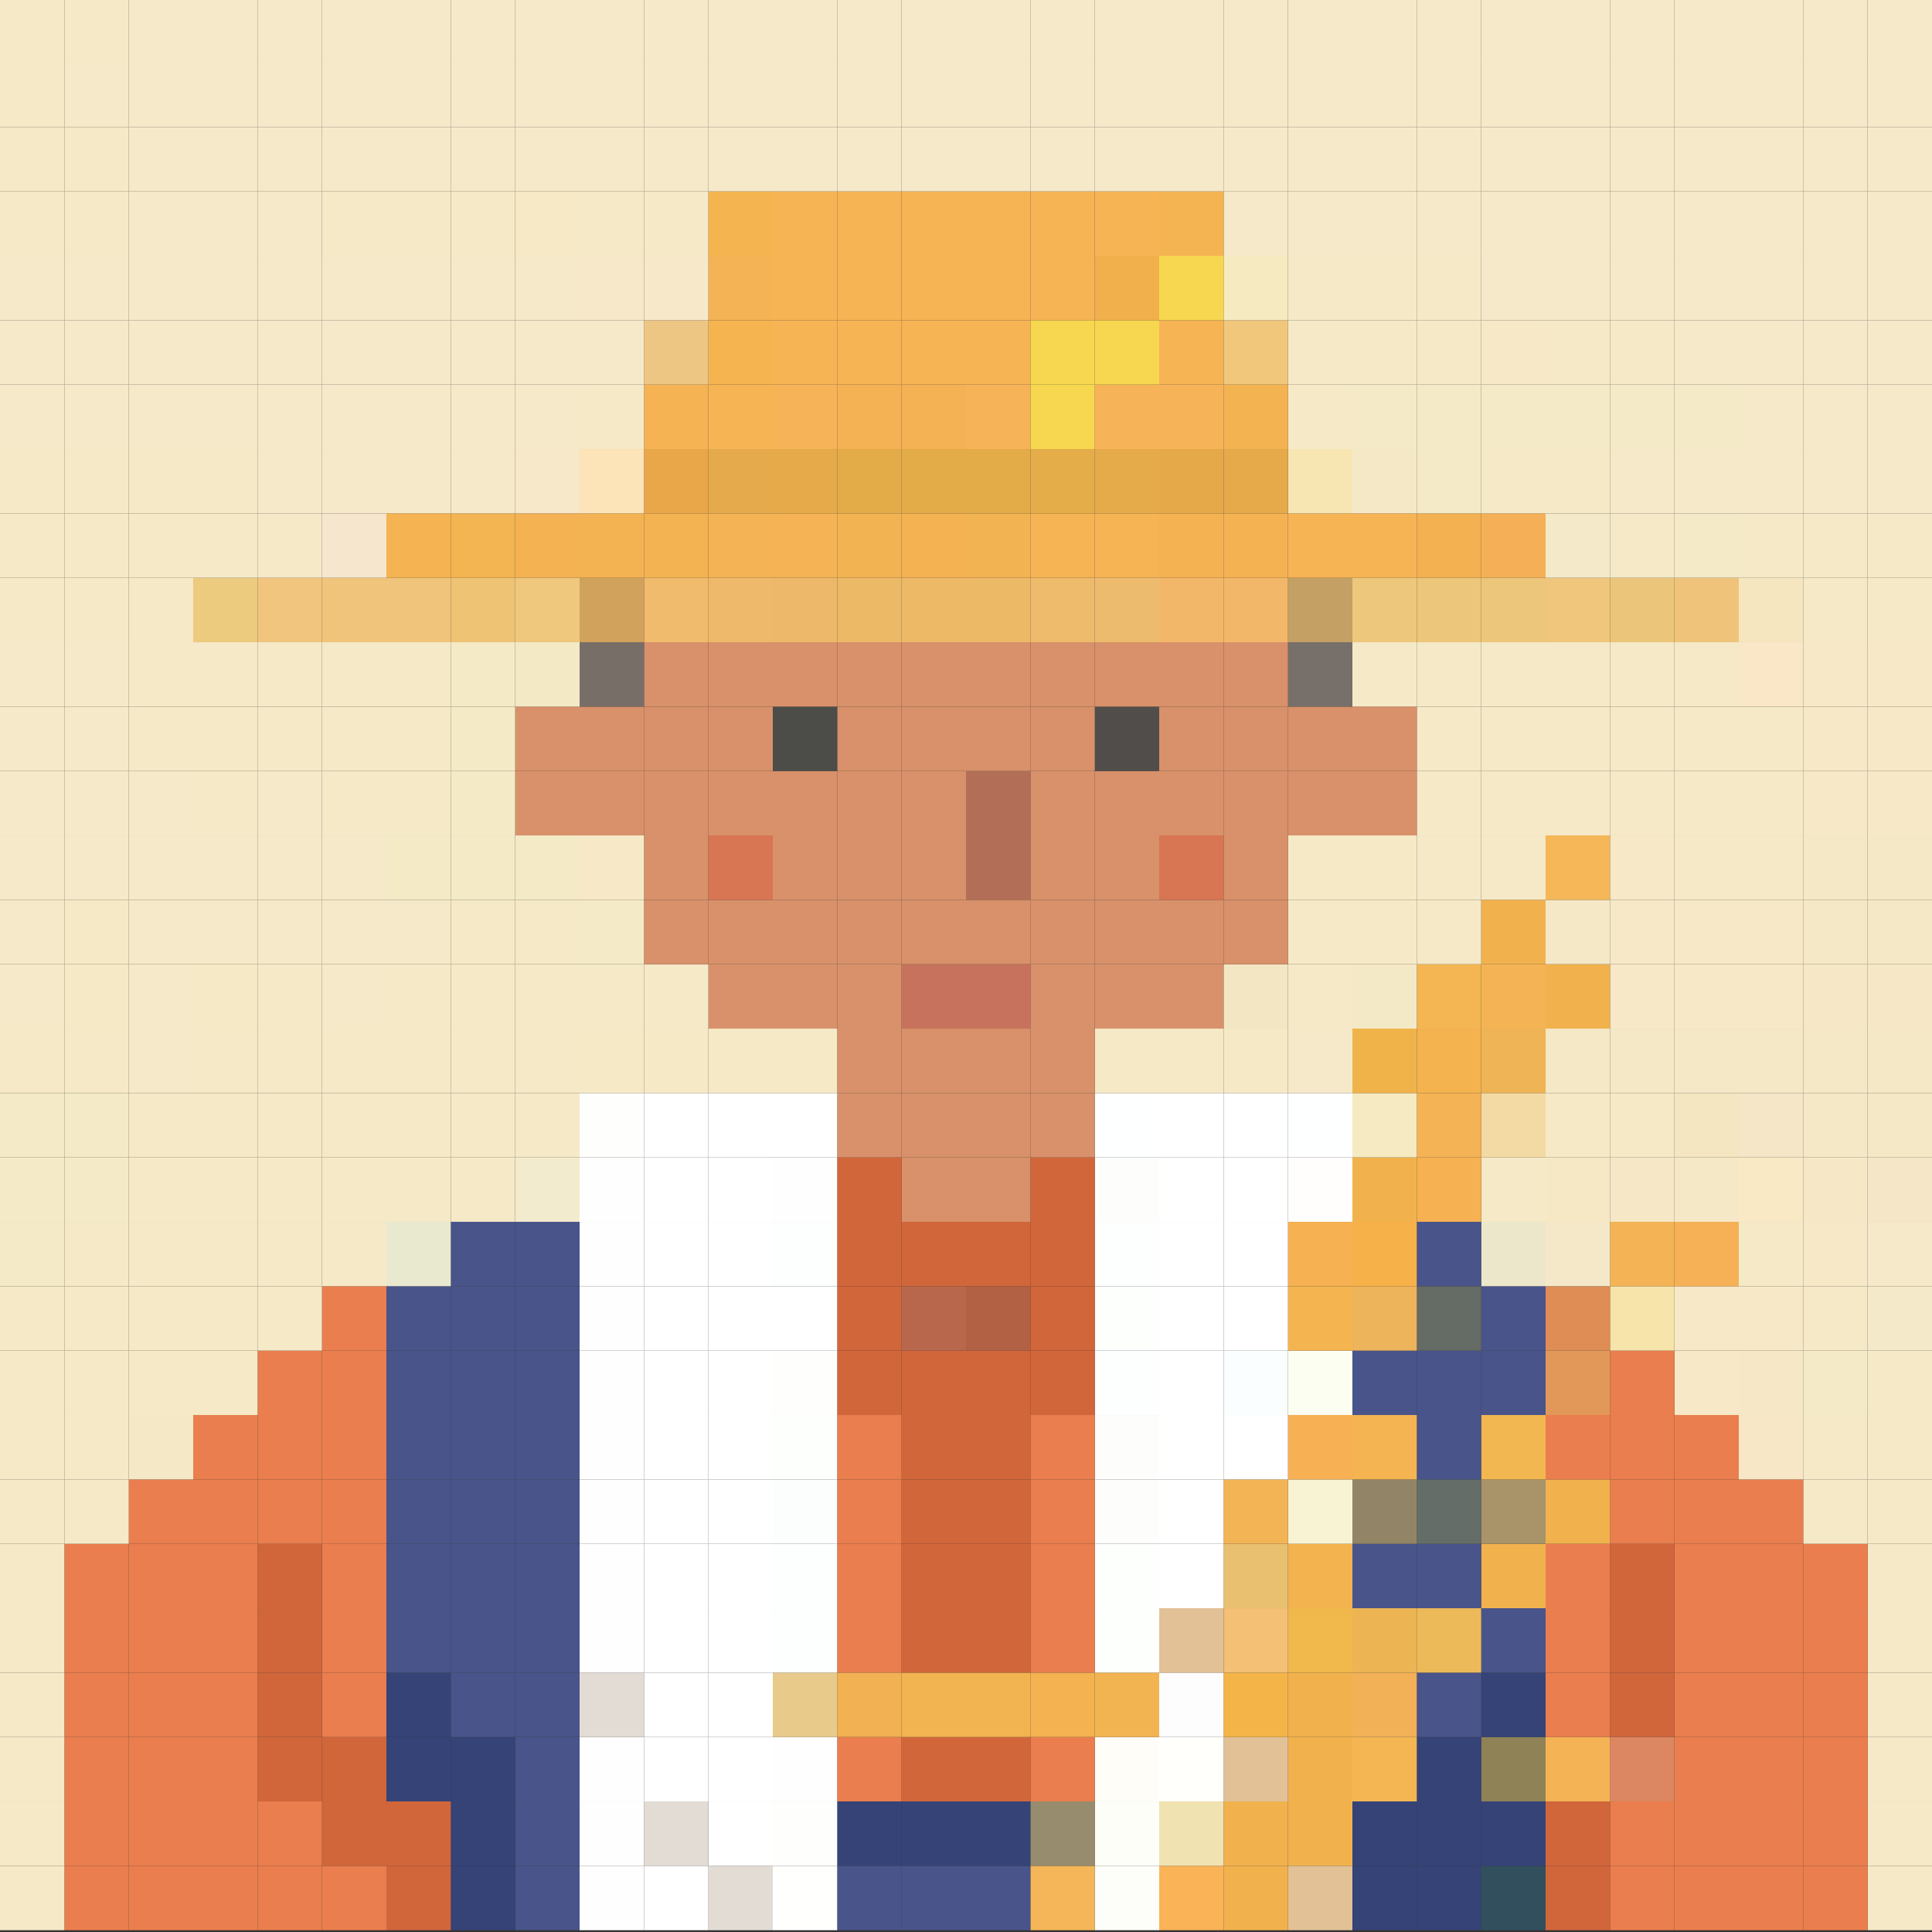 <svg xml:space="preserve" style="enable-background:new 0 0 1200 1200;" viewBox="0 0 1200 1200" y="0px" x="0px" xmlns:xlink="http://www.w3.org/1999/xlink" xmlns="http://www.w3.org/2000/svg" id="图层_1" version="1.1">
<rect x="0" y="0" width="1200" height="1200" fill="#333333" stroke="none"/>
<style type="text/css">
	.st0{fill:#F6E9C7;}
	.st1{fill:#F4E9C9;}
	.st2{fill:#F5E9C9;}
	.st3{fill:#F4E6C7;}
	.st4{fill:#F5E8C6;}
	.st5{fill:#F6E7C6;}
	.st6{fill:#F7E8C7;}
	.st7{fill:#F6E9C9;}
	.st8{fill:#EA7E4E;}
	.st9{fill:#F4EAC7;}
	.st10{fill:#F5E9C7;}
	.st11{fill:#F7E8C8;}
	.st12{fill:#F6E7C7;}
	.st13{fill:#F8E7C7;}
	.st14{fill:#F6E8C7;}
	.st15{fill:#F9E9C5;}
	.st16{fill:#F9E7C7;}
	.st17{fill:#F6E6C0;}
	.st18{fill:#F6B156;}
	.st19{fill:#F5E8C7;}
	.st20{fill:#F3E6C0;}
	.st21{fill:#EFC47A;}
	.st22{fill:#DC8761;}
	.st23{fill:#D1663B;}
	.st24{fill:#F6E4AB;}
	.st25{fill:#F4B354;}
	.st26{fill:#F6E9C6;}
	.st27{fill:#EBC67A;}
	.st28{fill:#F4B355;}
	.st29{fill:#F1B24E;}
	.st30{fill:#E29858;}
	.st31{fill:#DF8C55;}
	.st32{fill:#F5E8C8;}
	.st33{fill:#F6E8C5;}
	.st34{fill:#F5B758;}
	.st35{fill:#EFC67B;}
	.st36{fill:#F4E9C8;}
	.st37{fill:#324F5E;}
	.st38{fill:#354377;}
	.st39{fill:#8E8256;}
	.st40{fill:#49548A;}
	.st41{fill:#A99368;}
	.st42{fill:#F3B751;}
	.st43{fill:#ECE7CB;}
	.st44{fill:#F3DAA4;}
	.st45{fill:#EEB456;}
	.st46{fill:#F4B455;}
	.st47{fill:#ECC67B;}
	.st48{fill:#F5B057;}
	.st49{fill:#ECBA59;}
	.st50{fill:#646D67;}
	.st51{fill:#656B65;}
	.st52{fill:#F6B152;}
	.st53{fill:#F4B34F;}
	.st54{fill:#F3B652;}
	.st55{fill:#F4B151;}
	.st56{fill:#F4B653;}
	.st57{fill:#F3B157;}
	.st58{fill:#ECB452;}
	.st59{fill:#928567;}
	.st60{fill:#F4B451;}
	.st61{fill:#EEB45B;}
	.st62{fill:#F7B149;}
	.st63{fill:#F5EAC1;}
	.st64{fill:#F0B34A;}
	.st65{fill:#F4E9C6;}
	.st66{fill:#D8916A;}
	.st67{fill:#EDC77C;}
	.st68{fill:#F6B454;}
	.st69{fill:#E2C196;}
	.st70{fill:#F1B84C;}
	.st71{fill:#F3B34E;}
	.st72{fill:#F7F3D3;}
	.st73{fill:#F7B053;}
	.st74{fill:#FDFEF2;}
	.st75{fill:#F4B550;}
	.st76{fill:#F5B152;}
	.st77{fill:#FFFEFD;}
	.st78{fill:#FEFFFF;}
	.st79{fill:#776F69;}
	.st80{fill:#C5A065;}
	.st81{fill:#F7B455;}
	.st82{fill:#F7E6B1;}
	.st83{fill:#F4B448;}
	.st84{fill:#F3C075;}
	.st85{fill:#E9BF70;}
	.st86{fill:#F3B456;}
	.st87{fill:#FFFFFF;}
	.st88{fill:#FAFEFE;}
	.st89{fill:#F3E7C3;}
	.st90{fill:#F3B76A;}
	.st91{fill:#F5B253;}
	.st92{fill:#E6AA4A;}
	.st93{fill:#F3B351;}
	.st94{fill:#F1C77C;}
	.st95{fill:#F6EAC0;}
	.st96{fill:#FAB357;}
	.st97{fill:#F1E2B1;}
	.st98{fill:#FFFFFC;}
	.st99{fill:#FEFDFD;}
	.st100{fill:#FEFFFE;}
	.st101{fill:#D87552;}
	.st102{fill:#F3B769;}
	.st103{fill:#E6A94A;}
	.st104{fill:#F7B358;}
	.st105{fill:#F7D74F;}
	.st106{fill:#F4B452;}
	.st107{fill:#FDFEF9;}
	.st108{fill:#FDFEF7;}
	.st109{fill:#FEFDF7;}
	.st110{fill:#F2B451;}
	.st111{fill:#FDFFFD;}
	.st112{fill:#FDFEFC;}
	.st113{fill:#FDFEFE;}
	.st114{fill:#514D4A;}
	.st115{fill:#EDBB6E;}
	.st116{fill:#E5AB4B;}
	.st117{fill:#F1B04C;}
	.st118{fill:#F4B658;}
	.st119{fill:#978C6E;}
	.st120{fill:#F4B250;}
	.st121{fill:#EEBA6B;}
	.st122{fill:#E5AD4A;}
	.st123{fill:#B26145;}
	.st124{fill:#C6725C;}
	.st125{fill:#B26E56;}
	.st126{fill:#ECB967;}
	.st127{fill:#F2B353;}
	.st128{fill:#E4AB49;}
	.st129{fill:#B8674C;}
	.st130{fill:#EDB967;}
	.st131{fill:#F5B254;}
	.st132{fill:#F2B153;}
	.st133{fill:#FFFFFD;}
	.st134{fill:#FEFFFD;}
	.st135{fill:#FEFEFE;}
	.st136{fill:#E8CA8B;}
	.st137{fill:#FCFFFE;}
	.st138{fill:#FCFEFE;}
	.st139{fill:#FCFFFC;}
	.st140{fill:#4C4C48;}
	.st141{fill:#EDB86A;}
	.st142{fill:#F5B355;}
	.st143{fill:#F7B357;}
	.st144{fill:#E2DCD5;}
	.st145{fill:#EEB96B;}
	.st146{fill:#E5AA4C;}
	.st147{fill:#F7B454;}
	.st148{fill:#F6B450;}
	.st149{fill:#F4B44F;}
	.st150{fill:#F1BB6D;}
	.st151{fill:#F3B352;}
	.st152{fill:#E9A74A;}
	.st153{fill:#F5B354;}
	.st154{fill:#EEC684;}
	.st155{fill:#F7E8C9;}
	.st156{fill:#FEFEFC;}
	.st157{fill:#F7E9C7;}
	.st158{fill:#786E68;}
	.st159{fill:#D1A25B;}
	.st160{fill:#F3B353;}
	.st161{fill:#FCE3B8;}
	.st162{fill:#F3EBCE;}
	.st163{fill:#F4EAC6;}
	.st164{fill:#F3EAC5;}
	.st165{fill:#EFC87E;}
	.st166{fill:#F4B253;}
	.st167{fill:#F6E8C9;}
	.st168{fill:#F7E9C6;}
	.st169{fill:#EFC374;}
	.st170{fill:#F3B552;}
	.st171{fill:#E9E9CF;}
	.st172{fill:#F1C47B;}
	.st173{fill:#F5B351;}
	.st174{fill:#F0C47A;}
	.st175{fill:#F6E6CD;}
	.st176{fill:#F5E9C8;}
	.st177{fill:#F1C57E;}
	.st178{fill:#ECCA7E;}
	.st179{fill:#F6E9C8;}
</style>
<g>
	<g id="XMLID_1_">
		<g>
			<rect height="40" width="40" class="st0" y="1158.89" x="1160"></rect>
			<rect height="40" width="40" class="st0" y="1118.89" x="1160"></rect>
			<rect height="40" width="40" class="st0" y="1078.89" x="1160"></rect>
			<rect height="40" width="40" class="st0" y="1038.89" x="1160"></rect>
			<rect height="40" width="40" class="st0" y="998.89" x="1160"></rect>
			<rect height="40" width="40" class="st0" y="958.89" x="1160"></rect>
			<rect height="40" width="40" class="st0" y="918.89" x="1160"></rect>
			<rect height="40" width="40" class="st0" y="878.89" x="1160"></rect>
			<rect height="40" width="40" class="st0" y="838.89" x="1160"></rect>
			<rect height="40" width="40" class="st1" y="798.89" x="1160"></rect>
			<rect height="40" width="40" class="st2" y="758.89" x="1160"></rect>
			<rect height="40" width="40" class="st3" y="718.89" x="1160"></rect>
			<rect height="40" width="40" class="st4" y="678.89" x="1160"></rect>
			<rect height="40" width="40" class="st4" y="638.89" x="1160"></rect>
			<rect height="40" width="40" class="st5" y="598.89" x="1160"></rect>
			<rect height="40" width="40" class="st4" y="558.89" x="1160"></rect>
			<rect height="40" width="40" class="st4" y="518.89" x="1160"></rect>
			<rect height="40" width="40" class="st6" y="478.89" x="1160"></rect>
			<rect height="40" width="40" class="st6" y="438.89" x="1160"></rect>
			<rect height="40" width="40" class="st6" y="398.89" x="1160"></rect>
			<rect height="40" width="40" class="st0" y="358.89" x="1160"></rect>
			<rect height="40" width="40" class="st0" y="318.89" x="1160"></rect>
			<rect height="40" width="40" class="st7" y="278.89" x="1160"></rect>
			<rect height="40" width="40" class="st7" y="238.89" x="1160"></rect>
			<rect height="40" width="40" class="st7" y="198.89" x="1160"></rect>
			<rect height="40" width="40" class="st7" y="158.89" x="1160"></rect>
			<rect height="40" width="40" class="st7" y="118.89" x="1160"></rect>
			<rect height="40" width="40" class="st7" y="78.89" x="1160"></rect>
			<rect height="40" width="40" class="st7" y="38.89" x="1160"></rect>
			<rect height="40" width="40" class="st7" y="-1.11" x="1160"></rect>
			<rect height="40" width="40" class="st8" y="1158.89" x="1120"></rect>
			<rect height="40" width="40" class="st8" y="1118.89" x="1120"></rect>
			<rect height="40" width="40" class="st8" y="1078.89" x="1120"></rect>
			<rect height="40" width="40" class="st8" y="1038.89" x="1120"></rect>
			<rect height="40" width="40" class="st8" y="998.89" x="1120"></rect>
			<rect height="40" width="40" class="st8" y="958.89" x="1120"></rect>
			<rect height="40" width="40" class="st0" y="918.89" x="1120"></rect>
			<rect height="40" width="40" class="st0" y="878.89" x="1120"></rect>
			<rect height="40" width="40" class="st9" y="838.89" x="1120"></rect>
			<rect height="40" width="40" class="st10" y="798.89" x="1120"></rect>
			<rect height="40" width="40" class="st11" y="758.89" x="1120"></rect>
			<rect height="40" width="40" class="st12" y="718.89" x="1120"></rect>
			<rect height="40" width="40" class="st4" y="678.89" x="1120"></rect>
			<rect height="40" width="40" class="st4" y="638.89" x="1120"></rect>
			<rect height="40" width="40" class="st5" y="598.89" x="1120"></rect>
			<rect height="40" width="40" class="st4" y="558.89" x="1120"></rect>
			<rect height="40" width="40" class="st4" y="518.89" x="1120"></rect>
			<rect height="40" width="40" class="st6" y="478.89" x="1120"></rect>
			<rect height="40" width="40" class="st6" y="438.89" x="1120"></rect>
			<rect height="40" width="40" class="st6" y="398.89" x="1120"></rect>
			<rect height="40" width="40" class="st0" y="358.89" x="1120"></rect>
			<rect height="40" width="40" class="st0" y="318.89" x="1120"></rect>
			<rect height="40" width="40" class="st7" y="278.89" x="1120"></rect>
			<rect height="40" width="40" class="st7" y="238.89" x="1120"></rect>
			<rect height="40" width="40" class="st7" y="198.89" x="1120"></rect>
			<rect height="40" width="40" class="st7" y="158.89" x="1120"></rect>
			<rect height="40" width="40" class="st7" y="118.89" x="1120"></rect>
			<rect height="40" width="40" class="st7" y="78.89" x="1120"></rect>
			<rect height="40" width="40" class="st7" y="38.89" x="1120"></rect>
			<rect height="40" width="40" class="st7" y="-1.11" x="1120"></rect>
			<rect height="40" width="40" class="st8" y="1158.89" x="1080"></rect>
			<rect height="40" width="40" class="st8" y="1118.89" x="1080"></rect>
			<rect height="40" width="40" class="st8" y="1078.89" x="1080"></rect>
			<rect height="40" width="40" class="st8" y="1038.89" x="1080"></rect>
			<rect height="40" width="40" class="st8" y="998.89" x="1080"></rect>
			<rect height="40" width="40" class="st8" y="958.89" x="1080"></rect>
			<rect height="40" width="40" class="st8" y="918.89" x="1080"></rect>
			<rect height="40" width="40" class="st13" y="878.89" x="1080"></rect>
			<rect height="40" width="40" class="st14" y="838.89" x="1080"></rect>
			<rect height="40" width="40" class="st6" y="798.89" x="1080"></rect>
			<rect height="40" width="40" class="st0" y="758.89" x="1080"></rect>
			<rect height="40" width="40" class="st15" y="718.89" x="1080"></rect>
			<rect height="40" width="40" class="st3" y="678.89" x="1080"></rect>
			<rect height="40" width="40" class="st4" y="638.89" x="1080"></rect>
			<rect height="40" width="40" class="st6" y="598.89" x="1080"></rect>
			<rect height="40" width="40" class="st6" y="558.89" x="1080"></rect>
			<rect height="40" width="40" class="st0" y="518.89" x="1080"></rect>
			<rect height="40" width="40" class="st0" y="478.89" x="1080"></rect>
			<rect height="40" width="40" class="st0" y="438.89" x="1080"></rect>
			<rect height="40" width="40" class="st16" y="398.89" x="1080"></rect>
			<rect height="40" width="40" class="st17" y="358.89" x="1080"></rect>
			<rect height="40" width="40" class="st0" y="318.89" x="1080"></rect>
			<rect height="40" width="40" class="st7" y="278.89" x="1080"></rect>
			<rect height="40" width="40" class="st7" y="238.89" x="1080"></rect>
			<rect height="40" width="40" class="st7" y="198.89" x="1080"></rect>
			<rect height="40" width="40" class="st7" y="158.89" x="1080"></rect>
			<rect height="40" width="40" class="st7" y="118.89" x="1080"></rect>
			<rect height="40" width="40" class="st7" y="78.89" x="1080"></rect>
			<rect height="40" width="40" class="st7" y="38.89" x="1080"></rect>
			<rect height="40" width="40" class="st7" y="-1.11" x="1080"></rect>
			<rect height="40" width="40" class="st8" y="1158.89" x="1040"></rect>
			<rect height="40" width="40" class="st8" y="1118.89" x="1040"></rect>
			<rect height="40" width="40" class="st8" y="1078.89" x="1040"></rect>
			<rect height="40" width="40" class="st8" y="1038.89" x="1040"></rect>
			<rect height="40" width="40" class="st8" y="998.89" x="1040"></rect>
			<rect height="40" width="40" class="st8" y="958.89" x="1040"></rect>
			<rect height="40" width="40" class="st8" y="918.89" x="1040"></rect>
			<rect height="40" width="40" class="st8" y="878.89" x="1040"></rect>
			<rect height="40" width="40" class="st6" y="838.89" x="1040"></rect>
			<rect height="40" width="40" class="st6" y="798.89" x="1040"></rect>
			<rect height="40" width="40" class="st18" y="758.89" x="1040"></rect>
			<rect height="40" width="40" class="st19" y="718.89" x="1040"></rect>
			<rect height="40" width="40" class="st20" y="678.89" x="1040"></rect>
			<rect height="40" width="40" class="st4" y="638.89" x="1040"></rect>
			<rect height="40" width="40" class="st6" y="598.89" x="1040"></rect>
			<rect height="40" width="40" class="st6" y="558.89" x="1040"></rect>
			<rect height="40" width="40" class="st0" y="518.89" x="1040"></rect>
			<rect height="40" width="40" class="st0" y="478.89" x="1040"></rect>
			<rect height="40" width="40" class="st0" y="438.89" x="1040"></rect>
			<rect height="40" width="40" class="st0" y="398.89" x="1040"></rect>
			<rect height="40" width="40" class="st21" y="358.89" x="1040"></rect>
			<rect height="40" width="40" class="st9" y="318.89" x="1040"></rect>
			<rect height="40" width="40" class="st7" y="278.89" x="1040"></rect>
			<rect height="40" width="40" class="st9" y="238.89" x="1040"></rect>
			<rect height="40" width="40" class="st7" y="198.89" x="1040"></rect>
			<rect height="40" width="40" class="st7" y="158.89" x="1040"></rect>
			<rect height="40" width="40" class="st7" y="118.89" x="1040"></rect>
			<rect height="40" width="40" class="st7" y="78.89" x="1040"></rect>
			<rect height="40" width="40" class="st7" y="38.89" x="1040"></rect>
			<rect height="40" width="40" class="st7" y="-1.11" x="1040"></rect>
			<rect height="40" width="40" class="st8" y="1158.89" x="1000"></rect>
			<rect height="40" width="40" class="st8" y="1118.89" x="1000"></rect>
			<rect height="40" width="40" class="st22" y="1078.89" x="1000"></rect>
			<rect height="40" width="40" class="st23" y="1038.89" x="1000"></rect>
			<rect height="40" width="40" class="st23" y="998.89" x="1000"></rect>
			<rect height="40" width="40" class="st23" y="958.89" x="1000"></rect>
			<rect height="40" width="40" class="st8" y="918.89" x="1000"></rect>
			<rect height="40" width="40" class="st8" y="878.89" x="1000"></rect>
			<rect height="40" width="40" class="st8" y="838.89" x="1000"></rect>
			<rect height="40" width="40" class="st24" y="798.89" x="1000"></rect>
			<rect height="40" width="40" class="st25" y="758.89" x="1000"></rect>
			<rect height="40" width="40" class="st12" y="718.89" x="1000"></rect>
			<rect height="40" width="40" class="st26" y="678.89" x="1000"></rect>
			<rect height="40" width="40" class="st4" y="638.89" x="1000"></rect>
			<rect height="40" width="40" class="st6" y="598.89" x="1000"></rect>
			<rect height="40" width="40" class="st6" y="558.89" x="1000"></rect>
			<rect height="40" width="40" class="st6" y="518.89" x="1000"></rect>
			<rect height="40" width="40" class="st0" y="478.89" x="1000"></rect>
			<rect height="40" width="40" class="st0" y="438.89" x="1000"></rect>
			<rect height="40" width="40" class="st0" y="398.89" x="1000"></rect>
			<rect height="40" width="40" class="st27" y="358.89" x="1000"></rect>
			<rect height="40" width="40" class="st0" y="318.89" x="1000"></rect>
			<rect height="40" width="40" class="st7" y="278.89" x="1000"></rect>
			<rect height="40" width="40" class="st9" y="238.89" x="1000"></rect>
			<rect height="40" width="40" class="st0" y="198.89" x="1000"></rect>
			<rect height="40" width="40" class="st7" y="158.89" x="1000"></rect>
			<rect height="40" width="40" class="st7" y="118.89" x="1000"></rect>
			<rect height="40" width="40" class="st7" y="78.89" x="1000"></rect>
			<rect height="40" width="40" class="st7" y="38.89" x="1000"></rect>
			<rect height="40" width="40" class="st7" y="-1.11" x="1000"></rect>
			<rect height="40" width="40" class="st23" y="1158.89" x="960"></rect>
			<rect height="40" width="40" class="st23" y="1118.89" x="960"></rect>
			<rect height="40" width="40" class="st28" y="1078.89" x="960"></rect>
			<rect height="40" width="40" class="st8" y="1038.89" x="960"></rect>
			<rect height="40" width="40" class="st8" y="998.89" x="960"></rect>
			<rect height="40" width="40" class="st8" y="958.89" x="960"></rect>
			<rect height="40" width="40" class="st29" y="918.89" x="960"></rect>
			<rect height="40" width="40" class="st8" y="878.89" x="960"></rect>
			<rect height="40" width="40" class="st30" y="838.89" x="960"></rect>
			<rect height="40" width="40" class="st31" y="798.89" x="960"></rect>
			<rect height="40" width="40" class="st32" y="758.89" x="960"></rect>
			<rect height="40" width="40" class="st33" y="718.89" x="960"></rect>
			<rect height="40" width="40" class="st26" y="678.89" x="960"></rect>
			<rect height="40" width="40" class="st4" y="638.89" x="960"></rect>
			<rect height="40" width="40" class="st29" y="598.89" x="960"></rect>
			<rect height="40" width="40" class="st4" y="558.89" x="960"></rect>
			<rect height="40" width="40" class="st34" y="518.89" x="960"></rect>
			<rect height="40" width="40" class="st10" y="478.89" x="960"></rect>
			<rect height="40" width="40" class="st0" y="438.89" x="960"></rect>
			<rect height="40" width="40" class="st0" y="398.89" x="960"></rect>
			<rect height="40" width="40" class="st35" y="358.89" x="960"></rect>
			<rect height="40" width="40" class="st36" y="318.89" x="960"></rect>
			<rect height="40" width="40" class="st0" y="278.89" x="960"></rect>
			<rect height="40" width="40" class="st9" y="238.89" x="960"></rect>
			<rect height="40" width="40" class="st0" y="198.89" x="960"></rect>
			<rect height="40" width="40" class="st7" y="158.89" x="960"></rect>
			<rect height="40" width="40" class="st7" y="118.89" x="960"></rect>
			<rect height="40" width="40" class="st7" y="78.89" x="960"></rect>
			<rect height="40" width="40" class="st7" y="38.89" x="960"></rect>
			<rect height="40" width="40" class="st7" y="-1.11" x="960"></rect>
			<rect height="40" width="40" class="st37" y="1158.89" x="920"></rect>
			<rect height="40" width="40" class="st38" y="1118.89" x="920"></rect>
			<rect height="40" width="40" class="st39" y="1078.89" x="920"></rect>
			<rect height="40" width="40" class="st38" y="1038.89" x="920"></rect>
			<rect height="40" width="40" class="st40" y="998.89" x="920"></rect>
			<rect height="40" width="40" class="st29" y="958.89" x="920"></rect>
			<rect height="40" width="40" class="st41" y="918.89" x="920"></rect>
			<rect height="40" width="40" class="st42" y="878.89" x="920"></rect>
			<rect height="40" width="40" class="st40" y="838.89" x="920"></rect>
			<rect height="40" width="40" class="st40" y="798.89" x="920"></rect>
			<rect height="40" width="40" class="st43" y="758.89" x="920"></rect>
			<rect height="40" width="40" class="st10" y="718.89" x="920"></rect>
			<rect height="40" width="40" class="st44" y="678.89" x="920"></rect>
			<rect height="40" width="40" class="st45" y="638.89" x="920"></rect>
			<rect height="40" width="40" class="st46" y="598.89" x="920"></rect>
			<rect height="40" width="40" class="st29" y="558.89" x="920"></rect>
			<rect height="40" width="40" class="st0" y="518.89" x="920"></rect>
			<rect height="40" width="40" class="st0" y="478.89" x="920"></rect>
			<rect height="40" width="40" class="st0" y="438.89" x="920"></rect>
			<rect height="40" width="40" class="st0" y="398.89" x="920"></rect>
			<rect height="40" width="40" class="st47" y="358.89" x="920"></rect>
			<rect height="40" width="40" class="st48" y="318.89" x="920"></rect>
			<rect height="40" width="40" class="st0" y="278.89" x="920"></rect>
			<rect height="40" width="40" class="st9" y="238.89" x="920"></rect>
			<rect height="40" width="40" class="st6" y="198.89" x="920"></rect>
			<rect height="40" width="40" class="st7" y="158.89" x="920"></rect>
			<rect height="40" width="40" class="st7" y="118.89" x="920"></rect>
			<rect height="40" width="40" class="st7" y="78.89" x="920"></rect>
			<rect height="40" width="40" class="st7" y="38.89" x="920"></rect>
			<rect height="40" width="40" class="st7" y="-1.11" x="920"></rect>
			<rect height="40" width="40" class="st38" y="1158.89" x="880"></rect>
			<rect height="40" width="40" class="st38" y="1118.89" x="880"></rect>
			<rect height="40" width="40" class="st38" y="1078.89" x="880"></rect>
			<rect height="40" width="40" class="st40" y="1038.89" x="880"></rect>
			<rect height="40" width="40" class="st49" y="998.89" x="880"></rect>
			<rect height="40" width="40" class="st40" y="958.89" x="880"></rect>
			<rect height="40" width="40" class="st50" y="918.89" x="880"></rect>
			<rect height="40" width="40" class="st40" y="878.89" x="880"></rect>
			<rect height="40" width="40" class="st40" y="838.89" x="880"></rect>
			<rect height="40" width="40" class="st51" y="798.89" x="880"></rect>
			<rect height="40" width="40" class="st40" y="758.89" x="880"></rect>
			<rect height="40" width="40" class="st52" y="718.89" x="880"></rect>
			<rect height="40" width="40" class="st25" y="678.89" x="880"></rect>
			<rect height="40" width="40" class="st53" y="638.89" x="880"></rect>
			<rect height="40" width="40" class="st54" y="598.89" x="880"></rect>
			<rect height="40" width="40" class="st0" y="558.89" x="880"></rect>
			<rect height="40" width="40" class="st0" y="518.89" x="880"></rect>
			<rect height="40" width="40" class="st0" y="478.89" x="880"></rect>
			<rect height="40" width="40" class="st0" y="438.89" x="880"></rect>
			<rect height="40" width="40" class="st0" y="398.89" x="880"></rect>
			<rect height="40" width="40" class="st47" y="358.89" x="880"></rect>
			<rect height="40" width="40" class="st55" y="318.89" x="880"></rect>
			<rect height="40" width="40" class="st9" y="278.89" x="880"></rect>
			<rect height="40" width="40" class="st9" y="238.89" x="880"></rect>
			<rect height="40" width="40" class="st0" y="198.89" x="880"></rect>
			<rect height="40" width="40" class="st0" y="158.89" x="880"></rect>
			<rect height="40" width="40" class="st7" y="118.89" x="880"></rect>
			<rect height="40" width="40" class="st7" y="78.89" x="880"></rect>
			<rect height="40" width="40" class="st7" y="38.89" x="880"></rect>
			<rect height="40" width="40" class="st7" y="-1.11" x="880"></rect>
			<rect height="40" width="40" class="st38" y="1158.89" x="840"></rect>
			<rect height="40" width="40" class="st38" y="1118.89" x="840"></rect>
			<rect height="40" width="40" class="st56" y="1078.89" x="840"></rect>
			<rect height="40" width="40" class="st57" y="1038.89" x="840"></rect>
			<rect height="40" width="40" class="st58" y="998.89" x="840"></rect>
			<rect height="40" width="40" class="st40" y="958.89" x="840"></rect>
			<rect height="40" width="40" class="st59" y="918.89" x="840"></rect>
			<rect height="40" width="40" class="st60" y="878.89" x="840"></rect>
			<rect height="40" width="40" class="st40" y="838.89" x="840"></rect>
			<rect height="40" width="40" class="st61" y="798.89" x="840"></rect>
			<rect height="40" width="40" class="st62" y="758.89" x="840"></rect>
			<rect height="40" width="40" class="st29" y="718.89" x="840"></rect>
			<rect height="40" width="40" class="st63" y="678.89" x="840"></rect>
			<rect height="40" width="40" class="st64" y="638.89" x="840"></rect>
			<rect height="40" width="40" class="st65" y="598.89" x="840"></rect>
			<rect height="40" width="40" class="st0" y="558.89" x="840"></rect>
			<rect height="40" width="40" class="st26" y="518.89" x="840"></rect>
			<rect height="40" width="40" class="st66" y="478.89" x="840"></rect>
			<rect height="40" width="40" class="st66" y="438.89" x="840"></rect>
			<rect height="40" width="40" class="st0" y="398.89" x="840"></rect>
			<rect height="40" width="40" class="st67" y="358.89" x="840"></rect>
			<rect height="40" width="40" class="st68" y="318.89" x="840"></rect>
			<rect height="40" width="40" class="st19" y="278.89" x="840"></rect>
			<rect height="40" width="40" class="st9" y="238.89" x="840"></rect>
			<rect height="40" width="40" class="st0" y="198.89" x="840"></rect>
			<rect height="40" width="40" class="st0" y="158.89" x="840"></rect>
			<rect height="40" width="40" class="st7" y="118.89" x="840"></rect>
			<rect height="40" width="40" class="st7" y="78.89" x="840"></rect>
			<rect height="40" width="40" class="st7" y="38.89" x="840"></rect>
			<rect height="40" width="40" class="st7" y="-1.11" x="840"></rect>
			<rect height="40" width="40" class="st69" y="1158.89" x="800"></rect>
			<rect height="40" width="40" class="st29" y="1118.89" x="800"></rect>
			<rect height="40" width="40" class="st29" y="1078.89" x="800"></rect>
			<rect height="40" width="40" class="st29" y="1038.89" x="800"></rect>
			<rect height="40" width="40" class="st70" y="998.89" x="800"></rect>
			<rect height="40" width="40" class="st71" y="958.89" x="800"></rect>
			<rect height="40" width="40" class="st72" y="918.89" x="800"></rect>
			<rect height="40" width="40" class="st73" y="878.89" x="800"></rect>
			<rect height="40" width="40" class="st74" y="838.89" x="800"></rect>
			<rect height="40" width="40" class="st75" y="798.89" x="800"></rect>
			<rect height="40" width="40" class="st76" y="758.89" x="800"></rect>
			<rect height="40" width="40" class="st77" y="718.89" x="800"></rect>
			<rect height="40" width="40" class="st78" y="678.89" x="800"></rect>
			<rect height="40" width="40" class="st7" y="638.89" x="800"></rect>
			<rect height="40" width="40" class="st0" y="598.89" x="800"></rect>
			<rect height="40" width="40" class="st10" y="558.89" x="800"></rect>
			<rect height="40" width="40" class="st26" y="518.89" x="800"></rect>
			<rect height="40" width="40" class="st66" y="478.89" x="800"></rect>
			<rect height="40" width="40" class="st66" y="438.89" x="800"></rect>
			<rect height="40" width="40" class="st79" y="398.89" x="800"></rect>
			<rect height="40" width="40" class="st80" y="358.89" x="800"></rect>
			<rect height="40" width="40" class="st81" y="318.89" x="800"></rect>
			<rect height="40" width="40" class="st82" y="278.89" x="800"></rect>
			<rect height="40" width="40" class="st0" y="238.89" x="800"></rect>
			<rect height="40" width="40" class="st0" y="198.89" x="800"></rect>
			<rect height="40" width="40" class="st0" y="158.89" x="800"></rect>
			<rect height="40" width="40" class="st7" y="118.89" x="800"></rect>
			<rect height="40" width="40" class="st7" y="78.89" x="800"></rect>
			<rect height="40" width="40" class="st7" y="38.89" x="800"></rect>
			<rect height="40" width="40" class="st7" y="-1.11" x="800"></rect>
			<rect height="40" width="40" class="st29" y="1158.89" x="760"></rect>
			<rect height="40" width="40" class="st29" y="1118.89" x="760"></rect>
			<rect height="40" width="40" class="st69" y="1078.89" x="760"></rect>
			<rect height="40" width="40" class="st83" y="1038.89" x="760"></rect>
			<rect height="40" width="40" class="st84" y="998.89" x="760"></rect>
			<rect height="40" width="40" class="st85" y="958.89" x="760"></rect>
			<rect height="40" width="40" class="st86" y="918.89" x="760"></rect>
			<rect height="40" width="40" class="st87" y="878.89" x="760"></rect>
			<rect height="40" width="40" class="st88" y="838.89" x="760"></rect>
			<rect height="40" width="40" class="st87" y="798.89" x="760"></rect>
			<rect height="40" width="40" class="st87" y="758.89" x="760"></rect>
			<rect height="40" width="40" class="st87" y="718.89" x="760"></rect>
			<rect height="40" width="40" class="st87" y="678.89" x="760"></rect>
			<rect height="40" width="40" class="st26" y="638.89" x="760"></rect>
			<rect height="40" width="40" class="st89" y="598.89" x="760"></rect>
			<rect height="40" width="40" class="st66" y="558.89" x="760"></rect>
			<rect height="40" width="40" class="st66" y="518.89" x="760"></rect>
			<rect height="40" width="40" class="st66" y="478.89" x="760"></rect>
			<rect height="40" width="40" class="st66" y="438.89" x="760"></rect>
			<rect height="40" width="40" class="st66" y="398.89" x="760"></rect>
			<rect height="40" width="40" class="st90" y="358.89" x="760"></rect>
			<rect height="40" width="40" class="st91" y="318.89" x="760"></rect>
			<rect height="40" width="40" class="st92" y="278.89" x="760"></rect>
			<rect height="40" width="40" class="st93" y="238.89" x="760"></rect>
			<rect height="40" width="40" class="st94" y="198.89" x="760"></rect>
			<rect height="40" width="40" class="st95" y="158.89" x="760"></rect>
			<rect height="40" width="40" class="st7" y="118.89" x="760"></rect>
			<rect height="40" width="40" class="st7" y="78.89" x="760"></rect>
			<rect height="40" width="40" class="st7" y="38.89" x="760"></rect>
			<rect height="40" width="40" class="st7" y="-1.11" x="760"></rect>
			<rect height="40" width="40" class="st96" y="1158.89" x="720"></rect>
			<rect height="40" width="40" class="st97" y="1118.89" x="720"></rect>
			<rect height="40" width="40" class="st98" y="1078.89" x="720"></rect>
			<rect height="40" width="40" class="st99" y="1038.89" x="720"></rect>
			<rect height="40" width="40" class="st69" y="998.89" x="720"></rect>
			<rect height="40" width="40" class="st100" y="958.89" x="720"></rect>
			<rect height="40" width="40" class="st87" y="918.89" x="720"></rect>
			<rect height="40" width="40" class="st87" y="878.89" x="720"></rect>
			<rect height="40" width="40" class="st87" y="838.89" x="720"></rect>
			<rect height="40" width="40" class="st87" y="798.89" x="720"></rect>
			<rect height="40" width="40" class="st87" y="758.89" x="720"></rect>
			<rect height="40" width="40" class="st87" y="718.89" x="720"></rect>
			<rect height="40" width="40" class="st87" y="678.89" x="720"></rect>
			<rect height="40" width="40" class="st26" y="638.89" x="720"></rect>
			<rect height="40" width="40" class="st66" y="598.89" x="720"></rect>
			<rect height="40" width="40" class="st66" y="558.89" x="720"></rect>
			<rect height="40" width="40" class="st101" y="518.89" x="720"></rect>
			<rect height="40" width="40" class="st66" y="478.89" x="720"></rect>
			<rect height="40" width="40" class="st66" y="438.89" x="720"></rect>
			<rect height="40" width="40" class="st66" y="398.89" x="720"></rect>
			<rect height="40" width="40" class="st102" y="358.89" x="720"></rect>
			<rect height="40" width="40" class="st91" y="318.89" x="720"></rect>
			<rect height="40" width="40" class="st103" y="278.89" x="720"></rect>
			<rect height="40" width="40" class="st104" y="238.89" x="720"></rect>
			<rect height="40" width="40" class="st81" y="198.89" x="720"></rect>
			<rect height="40" width="40" class="st105" y="158.89" x="720"></rect>
			<rect height="40" width="40" class="st106" y="118.89" x="720"></rect>
			<rect height="40" width="40" class="st7" y="78.89" x="720"></rect>
			<rect height="40" width="40" class="st7" y="38.89" x="720"></rect>
			<rect height="40" width="40" class="st7" y="-1.11" x="720"></rect>
			<rect height="40" width="40" class="st107" y="1158.89" x="680"></rect>
			<rect height="40" width="40" class="st108" y="1118.89" x="680"></rect>
			<rect height="40" width="40" class="st109" y="1078.89" x="680"></rect>
			<rect height="40" width="40" class="st110" y="1038.89" x="680"></rect>
			<rect height="40" width="40" class="st111" y="998.89" x="680"></rect>
			<rect height="40" width="40" class="st111" y="958.89" x="680"></rect>
			<rect height="40" width="40" class="st112" y="918.89" x="680"></rect>
			<rect height="40" width="40" class="st112" y="878.89" x="680"></rect>
			<rect height="40" width="40" class="st113" y="838.89" x="680"></rect>
			<rect height="40" width="40" class="st111" y="798.89" x="680"></rect>
			<rect height="40" width="40" class="st113" y="758.89" x="680"></rect>
			<rect height="40" width="40" class="st112" y="718.89" x="680"></rect>
			<rect height="40" width="40" class="st78" y="678.89" x="680"></rect>
			<rect height="40" width="40" class="st26" y="638.89" x="680"></rect>
			<rect height="40" width="40" class="st66" y="598.89" x="680"></rect>
			<rect height="40" width="40" class="st66" y="558.89" x="680"></rect>
			<rect height="40" width="40" class="st66" y="518.89" x="680"></rect>
			<rect height="40" width="40" class="st66" y="478.89" x="680"></rect>
			<rect height="40" width="40" class="st114" y="438.89" x="680"></rect>
			<rect height="40" width="40" class="st66" y="398.89" x="680"></rect>
			<rect height="40" width="40" class="st115" y="358.89" x="680"></rect>
			<rect height="40" width="40" class="st81" y="318.89" x="680"></rect>
			<rect height="40" width="40" class="st116" y="278.89" x="680"></rect>
			<rect height="40" width="40" class="st104" y="238.89" x="680"></rect>
			<rect height="40" width="40" class="st105" y="198.89" x="680"></rect>
			<rect height="40" width="40" class="st117" y="158.89" x="680"></rect>
			<rect height="40" width="40" class="st81" y="118.89" x="680"></rect>
			<rect height="40" width="40" class="st7" y="78.89" x="680"></rect>
			<rect height="40" width="40" class="st7" y="38.89" x="680"></rect>
			<rect height="40" width="40" class="st7" y="-1.11" x="680"></rect>
			<rect height="40" width="40" class="st118" y="1158.89" x="640"></rect>
			<rect height="40" width="40" class="st119" y="1118.89" x="640"></rect>
			<rect height="40" width="40" class="st8" y="1078.89" x="640"></rect>
			<rect height="40" width="40" class="st120" y="1038.89" x="640"></rect>
			<rect height="40" width="40" class="st8" y="998.89" x="640"></rect>
			<rect height="40" width="40" class="st8" y="958.89" x="640"></rect>
			<rect height="40" width="40" class="st8" y="918.89" x="640"></rect>
			<rect height="40" width="40" class="st8" y="878.89" x="640"></rect>
			<rect height="40" width="40" class="st23" y="838.89" x="640"></rect>
			<rect height="40" width="40" class="st23" y="798.89" x="640"></rect>
			<rect height="40" width="40" class="st23" y="758.89" x="640"></rect>
			<rect height="40" width="40" class="st23" y="718.89" x="640"></rect>
			<rect height="40" width="40" class="st66" y="678.89" x="640"></rect>
			<rect height="40" width="40" class="st66" y="638.89" x="640"></rect>
			<rect height="40" width="40" class="st66" y="598.89" x="640"></rect>
			<rect height="40" width="40" class="st66" y="558.89" x="640"></rect>
			<rect height="40" width="40" class="st66" y="518.89" x="640"></rect>
			<rect height="40" width="40" class="st66" y="478.89" x="640"></rect>
			<rect height="40" width="40" class="st66" y="438.89" x="640"></rect>
			<rect height="40" width="40" class="st66" y="398.89" x="640"></rect>
			<rect height="40" width="40" class="st121" y="358.89" x="640"></rect>
			<rect height="40" width="40" class="st68" y="318.89" x="640"></rect>
			<rect height="40" width="40" class="st122" y="278.89" x="640"></rect>
			<rect height="40" width="40" class="st105" y="238.89" x="640"></rect>
			<rect height="40" width="40" class="st105" y="198.89" x="640"></rect>
			<rect height="40" width="40" class="st81" y="158.89" x="640"></rect>
			<rect height="40" width="40" class="st81" y="118.89" x="640"></rect>
			<rect height="40" width="40" class="st7" y="78.89" x="640"></rect>
			<rect height="40" width="40" class="st7" y="38.89" x="640"></rect>
			<rect height="40" width="40" class="st7" y="-1.11" x="640"></rect>
			<rect height="40" width="40" class="st40" y="1158.89" x="600"></rect>
			<rect height="40" width="40" class="st38" y="1118.89" x="600"></rect>
			<rect height="40" width="40" class="st23" y="1078.89" x="600"></rect>
			<rect height="40" width="40" class="st110" y="1038.89" x="600"></rect>
			<rect height="40" width="40" class="st23" y="998.89" x="600"></rect>
			<rect height="40" width="40" class="st23" y="958.89" x="600"></rect>
			<rect height="40" width="40" class="st23" y="918.89" x="600"></rect>
			<rect height="40" width="40" class="st23" y="878.89" x="600"></rect>
			<rect height="40" width="40" class="st23" y="838.89" x="600"></rect>
			<rect height="40" width="40" class="st123" y="798.89" x="600"></rect>
			<rect height="40" width="40" class="st23" y="758.89" x="600"></rect>
			<rect height="40" width="40" class="st66" y="718.89" x="600"></rect>
			<rect height="40" width="40" class="st66" y="678.89" x="600"></rect>
			<rect height="40" width="40" class="st66" y="638.89" x="600"></rect>
			<rect height="40" width="40" class="st124" y="598.89" x="600"></rect>
			<rect height="40" width="40" class="st66" y="558.89" x="600"></rect>
			<rect height="40" width="40" class="st125" y="518.89" x="600"></rect>
			<rect height="40" width="40" class="st125" y="478.89" x="600"></rect>
			<rect height="40" width="40" class="st66" y="438.89" x="600"></rect>
			<rect height="40" width="40" class="st66" y="398.89" x="600"></rect>
			<rect height="40" width="40" class="st126" y="358.89" x="600"></rect>
			<rect height="40" width="40" class="st127" y="318.89" x="600"></rect>
			<rect height="40" width="40" class="st128" y="278.89" x="600"></rect>
			<rect height="40" width="40" class="st104" y="238.89" x="600"></rect>
			<rect height="40" width="40" class="st81" y="198.89" x="600"></rect>
			<rect height="40" width="40" class="st81" y="158.89" x="600"></rect>
			<rect height="40" width="40" class="st81" y="118.89" x="600"></rect>
			<rect height="40" width="40" class="st7" y="78.89" x="600"></rect>
			<rect height="40" width="40" class="st7" y="38.89" x="600"></rect>
			<rect height="40" width="40" class="st7" y="-1.11" x="600"></rect>
			<rect height="40" width="40" class="st40" y="1158.89" x="560"></rect>
			<rect height="40" width="40" class="st38" y="1118.89" x="560"></rect>
			<rect height="40" width="40" class="st23" y="1078.89" x="560"></rect>
			<rect height="40" width="40" class="st110" y="1038.89" x="560"></rect>
			<rect height="40" width="40" class="st23" y="998.89" x="560"></rect>
			<rect height="40" width="40" class="st23" y="958.89" x="560"></rect>
			<rect height="40" width="40" class="st23" y="918.89" x="560"></rect>
			<rect height="40" width="40" class="st23" y="878.89" x="560"></rect>
			<rect height="40" width="40" class="st23" y="838.89" x="560"></rect>
			<rect height="40" width="40" class="st129" y="798.89" x="560"></rect>
			<rect height="40" width="40" class="st23" y="758.89" x="560"></rect>
			<rect height="40" width="40" class="st66" y="718.89" x="560"></rect>
			<rect height="40" width="40" class="st66" y="678.89" x="560"></rect>
			<rect height="40" width="40" class="st66" y="638.89" x="560"></rect>
			<rect height="40" width="40" class="st124" y="598.89" x="560"></rect>
			<rect height="40" width="40" class="st66" y="558.89" x="560"></rect>
			<rect height="40" width="40" class="st66" y="518.89" x="560"></rect>
			<rect height="40" width="40" class="st66" y="478.89" x="560"></rect>
			<rect height="40" width="40" class="st66" y="438.89" x="560"></rect>
			<rect height="40" width="40" class="st66" y="398.89" x="560"></rect>
			<rect height="40" width="40" class="st130" y="358.89" x="560"></rect>
			<rect height="40" width="40" class="st91" y="318.89" x="560"></rect>
			<rect height="40" width="40" class="st128" y="278.89" x="560"></rect>
			<rect height="40" width="40" class="st131" y="238.89" x="560"></rect>
			<rect height="40" width="40" class="st81" y="198.89" x="560"></rect>
			<rect height="40" width="40" class="st81" y="158.89" x="560"></rect>
			<rect height="40" width="40" class="st81" y="118.89" x="560"></rect>
			<rect height="40" width="40" class="st7" y="78.89" x="560"></rect>
			<rect height="40" width="40" class="st7" y="38.89" x="560"></rect>
			<rect height="40" width="40" class="st7" y="-1.11" x="560"></rect>
			<rect height="40" width="40" class="st40" y="1158.89" x="520"></rect>
			<rect height="40" width="40" class="st38" y="1118.89" x="520"></rect>
			<rect height="40" width="40" class="st8" y="1078.89" x="520"></rect>
			<rect height="40" width="40" class="st132" y="1038.89" x="520"></rect>
			<rect height="40" width="40" class="st8" y="998.89" x="520"></rect>
			<rect height="40" width="40" class="st8" y="958.89" x="520"></rect>
			<rect height="40" width="40" class="st8" y="918.89" x="520"></rect>
			<rect height="40" width="40" class="st8" y="878.89" x="520"></rect>
			<rect height="40" width="40" class="st23" y="838.89" x="520"></rect>
			<rect height="40" width="40" class="st23" y="798.89" x="520"></rect>
			<rect height="40" width="40" class="st23" y="758.89" x="520"></rect>
			<rect height="40" width="40" class="st23" y="718.89" x="520"></rect>
			<rect height="40" width="40" class="st66" y="678.89" x="520"></rect>
			<rect height="40" width="40" class="st66" y="638.89" x="520"></rect>
			<rect height="40" width="40" class="st66" y="598.89" x="520"></rect>
			<rect height="40" width="40" class="st66" y="558.89" x="520"></rect>
			<rect height="40" width="40" class="st66" y="518.89" x="520"></rect>
			<rect height="40" width="40" class="st66" y="478.89" x="520"></rect>
			<rect height="40" width="40" class="st66" y="438.89" x="520"></rect>
			<rect height="40" width="40" class="st66" y="398.89" x="520"></rect>
			<rect height="40" width="40" class="st126" y="358.89" x="520"></rect>
			<rect height="40" width="40" class="st127" y="318.89" x="520"></rect>
			<rect height="40" width="40" class="st128" y="278.89" x="520"></rect>
			<rect height="40" width="40" class="st131" y="238.89" x="520"></rect>
			<rect height="40" width="40" class="st81" y="198.89" x="520"></rect>
			<rect height="40" width="40" class="st81" y="158.89" x="520"></rect>
			<rect height="40" width="40" class="st81" y="118.89" x="520"></rect>
			<rect height="40" width="40" class="st7" y="78.89" x="520"></rect>
			<rect height="40" width="40" class="st7" y="38.89" x="520"></rect>
			<rect height="40" width="40" class="st7" y="-1.11" x="520"></rect>
			<rect height="40" width="40" class="st133" y="1158.89" x="480"></rect>
			<rect height="40" width="40" class="st134" y="1118.89" x="480"></rect>
			<rect height="40" width="40" class="st135" y="1078.89" x="480"></rect>
			<rect height="40" width="40" class="st136" y="1038.89" x="480"></rect>
			<rect height="40" width="40" class="st137" y="998.89" x="480"></rect>
			<rect height="40" width="40" class="st137" y="958.89" x="480"></rect>
			<rect height="40" width="40" class="st138" y="918.89" x="480"></rect>
			<rect height="40" width="40" class="st139" y="878.89" x="480"></rect>
			<rect height="40" width="40" class="st134" y="838.89" x="480"></rect>
			<rect height="40" width="40" class="st87" y="798.89" x="480"></rect>
			<rect height="40" width="40" class="st113" y="758.89" x="480"></rect>
			<rect height="40" width="40" class="st135" y="718.89" x="480"></rect>
			<rect height="40" width="40" class="st87" y="678.89" x="480"></rect>
			<rect height="40" width="40" class="st26" y="638.89" x="480"></rect>
			<rect height="40" width="40" class="st66" y="598.89" x="480"></rect>
			<rect height="40" width="40" class="st66" y="558.89" x="480"></rect>
			<rect height="40" width="40" class="st66" y="518.89" x="480"></rect>
			<rect height="40" width="40" class="st66" y="478.89" x="480"></rect>
			<rect height="40" width="40" class="st140" y="438.89" x="480"></rect>
			<rect height="40" width="40" class="st66" y="398.89" x="480"></rect>
			<rect height="40" width="40" class="st141" y="358.89" x="480"></rect>
			<rect height="40" width="40" class="st142" y="318.89" x="480"></rect>
			<rect height="40" width="40" class="st92" y="278.89" x="480"></rect>
			<rect height="40" width="40" class="st143" y="238.89" x="480"></rect>
			<rect height="40" width="40" class="st81" y="198.89" x="480"></rect>
			<rect height="40" width="40" class="st81" y="158.89" x="480"></rect>
			<rect height="40" width="40" class="st81" y="118.89" x="480"></rect>
			<rect height="40" width="40" class="st7" y="78.89" x="480"></rect>
			<rect height="40" width="40" class="st7" y="38.89" x="480"></rect>
			<rect height="40" width="40" class="st7" y="-1.11" x="480"></rect>
			<rect height="40" width="40" class="st144" y="1158.89" x="440"></rect>
			<rect height="40" width="40" class="st87" y="1118.89" x="440"></rect>
			<rect height="40" width="40" class="st87" y="1078.89" x="440"></rect>
			<rect height="40" width="40" class="st87" y="1038.89" x="440"></rect>
			<rect height="40" width="40" class="st87" y="998.89" x="440"></rect>
			<rect height="40" width="40" class="st87" y="958.89" x="440"></rect>
			<rect height="40" width="40" class="st87" y="918.89" x="440"></rect>
			<rect height="40" width="40" class="st87" y="878.89" x="440"></rect>
			<rect height="40" width="40" class="st87" y="838.89" x="440"></rect>
			<rect height="40" width="40" class="st87" y="798.89" x="440"></rect>
			<rect height="40" width="40" class="st87" y="758.89" x="440"></rect>
			<rect height="40" width="40" class="st87" y="718.89" x="440"></rect>
			<rect height="40" width="40" class="st87" y="678.89" x="440"></rect>
			<rect height="40" width="40" class="st26" y="638.89" x="440"></rect>
			<rect height="40" width="40" class="st66" y="598.89" x="440"></rect>
			<rect height="40" width="40" class="st66" y="558.89" x="440"></rect>
			<rect height="40" width="40" class="st101" y="518.89" x="440"></rect>
			<rect height="40" width="40" class="st66" y="478.89" x="440"></rect>
			<rect height="40" width="40" class="st66" y="438.89" x="440"></rect>
			<rect height="40" width="40" class="st66" y="398.89" x="440"></rect>
			<rect height="40" width="40" class="st145" y="358.89" x="440"></rect>
			<rect height="40" width="40" class="st28" y="318.89" x="440"></rect>
			<rect height="40" width="40" class="st146" y="278.89" x="440"></rect>
			<rect height="40" width="40" class="st147" y="238.89" x="440"></rect>
			<rect height="40" width="40" class="st148" y="198.89" x="440"></rect>
			<rect height="40" width="40" class="st28" y="158.89" x="440"></rect>
			<rect height="40" width="40" class="st149" y="118.89" x="440"></rect>
			<rect height="40" width="40" class="st7" y="78.89" x="440"></rect>
			<rect height="40" width="40" class="st7" y="38.89" x="440"></rect>
			<rect height="40" width="40" class="st7" y="-1.11" x="440"></rect>
			<rect height="40" width="40" class="st87" y="1158.89" x="400"></rect>
			<rect height="40" width="40" class="st144" y="1118.89" x="400"></rect>
			<rect height="40" width="40" class="st87" y="1078.89" x="400"></rect>
			<rect height="40" width="40" class="st87" y="1038.89" x="400"></rect>
			<rect height="40" width="40" class="st87" y="998.89" x="400"></rect>
			<rect height="40" width="40" class="st87" y="958.89" x="400"></rect>
			<rect height="40" width="40" class="st87" y="918.89" x="400"></rect>
			<rect height="40" width="40" class="st87" y="878.89" x="400"></rect>
			<rect height="40" width="40" class="st87" y="838.89" x="400"></rect>
			<rect height="40" width="40" class="st87" y="798.89" x="400"></rect>
			<rect height="40" width="40" class="st87" y="758.89" x="400"></rect>
			<rect height="40" width="40" class="st87" y="718.89" x="400"></rect>
			<rect height="40" width="40" class="st87" y="678.89" x="400"></rect>
			<rect height="40" width="40" class="st26" y="638.89" x="400"></rect>
			<rect height="40" width="40" class="st0" y="598.89" x="400"></rect>
			<rect height="40" width="40" class="st66" y="558.89" x="400"></rect>
			<rect height="40" width="40" class="st66" y="518.89" x="400"></rect>
			<rect height="40" width="40" class="st66" y="478.89" x="400"></rect>
			<rect height="40" width="40" class="st66" y="438.89" x="400"></rect>
			<rect height="40" width="40" class="st66" y="398.89" x="400"></rect>
			<rect height="40" width="40" class="st150" y="358.89" x="400"></rect>
			<rect height="40" width="40" class="st151" y="318.89" x="400"></rect>
			<rect height="40" width="40" class="st152" y="278.89" x="400"></rect>
			<rect height="40" width="40" class="st153" y="238.89" x="400"></rect>
			<rect height="40" width="40" class="st154" y="198.89" x="400"></rect>
			<rect height="40" width="40" class="st155" y="158.89" x="400"></rect>
			<rect height="40" width="40" class="st0" y="118.89" x="400"></rect>
			<rect height="40" width="40" class="st7" y="78.89" x="400"></rect>
			<rect height="40" width="40" class="st7" y="38.89" x="400"></rect>
			<rect height="40" width="40" class="st7" y="-1.11" x="400"></rect>
			<rect height="40" width="40" class="st135" y="1158.89" x="360"></rect>
			<rect height="40" width="40" class="st135" y="1118.89" x="360"></rect>
			<rect height="40" width="40" class="st135" y="1078.89" x="360"></rect>
			<rect height="40" width="40" class="st144" y="1038.89" x="360"></rect>
			<rect height="40" width="40" class="st135" y="998.89" x="360"></rect>
			<rect height="40" width="40" class="st135" y="958.89" x="360"></rect>
			<rect height="40" width="40" class="st135" y="918.89" x="360"></rect>
			<rect height="40" width="40" class="st135" y="878.89" x="360"></rect>
			<rect height="40" width="40" class="st135" y="838.89" x="360"></rect>
			<rect height="40" width="40" class="st135" y="798.89" x="360"></rect>
			<rect height="40" width="40" class="st135" y="758.89" x="360"></rect>
			<rect height="40" width="40" class="st135" y="718.89" x="360"></rect>
			<rect height="40" width="40" class="st156" y="678.89" x="360"></rect>
			<rect height="40" width="40" class="st26" y="638.89" x="360"></rect>
			<rect height="40" width="40" class="st0" y="598.89" x="360"></rect>
			<rect height="40" width="40" class="st9" y="558.89" x="360"></rect>
			<rect height="40" width="40" class="st157" y="518.89" x="360"></rect>
			<rect height="40" width="40" class="st66" y="478.89" x="360"></rect>
			<rect height="40" width="40" class="st66" y="438.89" x="360"></rect>
			<rect height="40" width="40" class="st158" y="398.89" x="360"></rect>
			<rect height="40" width="40" class="st159" y="358.89" x="360"></rect>
			<rect height="40" width="40" class="st160" y="318.89" x="360"></rect>
			<rect height="40" width="40" class="st161" y="278.89" x="360"></rect>
			<rect height="40" width="40" class="st0" y="238.89" x="360"></rect>
			<rect height="40" width="40" class="st7" y="198.89" x="360"></rect>
			<rect height="40" width="40" class="st155" y="158.89" x="360"></rect>
			<rect height="40" width="40" class="st0" y="118.89" x="360"></rect>
			<rect height="40" width="40" class="st7" y="78.89" x="360"></rect>
			<rect height="40" width="40" class="st7" y="38.89" x="360"></rect>
			<rect height="40" width="40" class="st7" y="-1.11" x="360"></rect>
			<rect height="40" width="40" class="st40" y="1158.89" x="320"></rect>
			<rect height="40" width="40" class="st40" y="1118.89" x="320"></rect>
			<rect height="40" width="40" class="st40" y="1078.89" x="320"></rect>
			<rect height="40" width="40" class="st40" y="1038.89" x="320"></rect>
			<rect height="40" width="40" class="st40" y="998.89" x="320"></rect>
			<rect height="40" width="40" class="st40" y="958.89" x="320"></rect>
			<rect height="40" width="40" class="st40" y="918.89" x="320"></rect>
			<rect height="40" width="40" class="st40" y="878.89" x="320"></rect>
			<rect height="40" width="40" class="st40" y="838.89" x="320"></rect>
			<rect height="40" width="40" class="st40" y="798.89" x="320"></rect>
			<rect height="40" width="40" class="st40" y="758.89" x="320"></rect>
			<rect height="40" width="40" class="st162" y="718.89" x="320"></rect>
			<rect height="40" width="40" class="st0" y="678.89" x="320"></rect>
			<rect height="40" width="40" class="st0" y="638.89" x="320"></rect>
			<rect height="40" width="40" class="st0" y="598.89" x="320"></rect>
			<rect height="40" width="40" class="st0" y="558.89" x="320"></rect>
			<rect height="40" width="40" class="st163" y="518.89" x="320"></rect>
			<rect height="40" width="40" class="st66" y="478.89" x="320"></rect>
			<rect height="40" width="40" class="st66" y="438.89" x="320"></rect>
			<rect height="40" width="40" class="st164" y="398.89" x="320"></rect>
			<rect height="40" width="40" class="st165" y="358.89" x="320"></rect>
			<rect height="40" width="40" class="st166" y="318.89" x="320"></rect>
			<rect height="40" width="40" class="st167" y="278.89" x="320"></rect>
			<rect height="40" width="40" class="st7" y="238.89" x="320"></rect>
			<rect height="40" width="40" class="st7" y="198.89" x="320"></rect>
			<rect height="40" width="40" class="st7" y="158.89" x="320"></rect>
			<rect height="40" width="40" class="st168" y="118.89" x="320"></rect>
			<rect height="40" width="40" class="st7" y="78.89" x="320"></rect>
			<rect height="40" width="40" class="st7" y="38.89" x="320"></rect>
			<rect height="40" width="40" class="st7" y="-1.11" x="320"></rect>
			<rect height="40" width="40" class="st38" y="1158.89" x="280"></rect>
			<rect height="40" width="40" class="st38" y="1118.89" x="280"></rect>
			<rect height="40" width="40" class="st38" y="1078.89" x="280"></rect>
			<rect height="40" width="40" class="st40" y="1038.89" x="280"></rect>
			<rect height="40" width="40" class="st40" y="998.89" x="280"></rect>
			<rect height="40" width="40" class="st40" y="958.89" x="280"></rect>
			<rect height="40" width="40" class="st40" y="918.89" x="280"></rect>
			<rect height="40" width="40" class="st40" y="878.89" x="280"></rect>
			<rect height="40" width="40" class="st40" y="838.89" x="280"></rect>
			<rect height="40" width="40" class="st40" y="798.89" x="280"></rect>
			<rect height="40" width="40" class="st40" y="758.89" x="280"></rect>
			<rect height="40" width="40" class="st10" y="718.89" x="280"></rect>
			<rect height="40" width="40" class="st0" y="678.89" x="280"></rect>
			<rect height="40" width="40" class="st0" y="638.89" x="280"></rect>
			<rect height="40" width="40" class="st0" y="598.89" x="280"></rect>
			<rect height="40" width="40" class="st0" y="558.89" x="280"></rect>
			<rect height="40" width="40" class="st163" y="518.89" x="280"></rect>
			<rect height="40" width="40" class="st163" y="478.89" x="280"></rect>
			<rect height="40" width="40" class="st163" y="438.89" x="280"></rect>
			<rect height="40" width="40" class="st163" y="398.89" x="280"></rect>
			<rect height="40" width="40" class="st169" y="358.89" x="280"></rect>
			<rect height="40" width="40" class="st170" y="318.89" x="280"></rect>
			<rect height="40" width="40" class="st7" y="278.89" x="280"></rect>
			<rect height="40" width="40" class="st7" y="238.89" x="280"></rect>
			<rect height="40" width="40" class="st7" y="198.89" x="280"></rect>
			<rect height="40" width="40" class="st7" y="158.89" x="280"></rect>
			<rect height="40" width="40" class="st0" y="118.89" x="280"></rect>
			<rect height="40" width="40" class="st7" y="78.89" x="280"></rect>
			<rect height="40" width="40" class="st7" y="38.89" x="280"></rect>
			<rect height="40" width="40" class="st7" y="-1.11" x="280"></rect>
			<rect height="40" width="40" class="st23" y="1158.89" x="240"></rect>
			<rect height="40" width="40" class="st23" y="1118.89" x="240"></rect>
			<rect height="40" width="40" class="st38" y="1078.89" x="240"></rect>
			<rect height="40" width="40" class="st38" y="1038.89" x="240"></rect>
			<rect height="40" width="40" class="st40" y="998.89" x="240"></rect>
			<rect height="40" width="40" class="st40" y="958.89" x="240"></rect>
			<rect height="40" width="40" class="st40" y="918.89" x="240"></rect>
			<rect height="40" width="40" class="st40" y="878.89" x="240"></rect>
			<rect height="40" width="40" class="st40" y="838.89" x="240"></rect>
			<rect height="40" width="40" class="st40" y="798.89" x="240"></rect>
			<rect height="40" width="40" class="st171" y="758.89" x="240"></rect>
			<rect height="40" width="40" class="st0" y="718.89" x="240"></rect>
			<rect height="40" width="40" class="st0" y="678.89" x="240"></rect>
			<rect height="40" width="40" class="st0" y="638.89" x="240"></rect>
			<rect height="40" width="40" class="st0" y="598.89" x="240"></rect>
			<rect height="40" width="40" class="st7" y="558.89" x="240"></rect>
			<rect height="40" width="40" class="st163" y="518.89" x="240"></rect>
			<rect height="40" width="40" class="st0" y="478.89" x="240"></rect>
			<rect height="40" width="40" class="st0" y="438.89" x="240"></rect>
			<rect height="40" width="40" class="st0" y="398.89" x="240"></rect>
			<rect height="40" width="40" class="st172" y="358.89" x="240"></rect>
			<rect height="40" width="40" class="st173" y="318.89" x="240"></rect>
			<rect height="40" width="40" class="st7" y="278.89" x="240"></rect>
			<rect height="40" width="40" class="st7" y="238.89" x="240"></rect>
			<rect height="40" width="40" class="st7" y="198.89" x="240"></rect>
			<rect height="40" width="40" class="st7" y="158.89" x="240"></rect>
			<rect height="40" width="40" class="st0" y="118.89" x="240"></rect>
			<rect height="40" width="40" class="st7" y="78.89" x="240"></rect>
			<rect height="40" width="40" class="st7" y="38.89" x="240"></rect>
			<rect height="40" width="40" class="st7" y="-1.11" x="240"></rect>
			<rect height="40" width="40" class="st8" y="1158.89" x="200"></rect>
			<rect height="40" width="40" class="st23" y="1118.89" x="200"></rect>
			<rect height="40" width="40" class="st23" y="1078.89" x="200"></rect>
			<rect height="40" width="40" class="st8" y="1038.89" x="200"></rect>
			<rect height="40" width="40" class="st8" y="998.89" x="200"></rect>
			<rect height="40" width="40" class="st8" y="958.89" x="200"></rect>
			<rect height="40" width="40" class="st8" y="918.89" x="200"></rect>
			<rect height="40" width="40" class="st8" y="878.89" x="200"></rect>
			<rect height="40" width="40" class="st8" y="838.89" x="200"></rect>
			<rect height="40" width="40" class="st8" y="798.89" x="200"></rect>
			<rect height="40" width="40" class="st0" y="758.89" x="200"></rect>
			<rect height="40" width="40" class="st0" y="718.89" x="200"></rect>
			<rect height="40" width="40" class="st0" y="678.89" x="200"></rect>
			<rect height="40" width="40" class="st0" y="638.89" x="200"></rect>
			<rect height="40" width="40" class="st7" y="598.89" x="200"></rect>
			<rect height="40" width="40" class="st7" y="558.89" x="200"></rect>
			<rect height="40" width="40" class="st7" y="518.89" x="200"></rect>
			<rect height="40" width="40" class="st0" y="478.89" x="200"></rect>
			<rect height="40" width="40" class="st0" y="438.89" x="200"></rect>
			<rect height="40" width="40" class="st0" y="398.89" x="200"></rect>
			<rect height="40" width="40" class="st174" y="358.89" x="200"></rect>
			<rect height="40" width="40" class="st175" y="318.89" x="200"></rect>
			<rect height="40" width="40" class="st7" y="278.89" x="200"></rect>
			<rect height="40" width="40" class="st7" y="238.89" x="200"></rect>
			<rect height="40" width="40" class="st7" y="198.89" x="200"></rect>
			<rect height="40" width="40" class="st7" y="158.89" x="200"></rect>
			<rect height="40" width="40" class="st0" y="118.89" x="200"></rect>
			<rect height="40" width="40" class="st7" y="78.89" x="200"></rect>
			<rect height="40" width="40" class="st7" y="38.89" x="200"></rect>
			<rect height="40" width="40" class="st7" y="-1.11" x="200"></rect>
			<rect height="40" width="40" class="st8" y="1158.89" x="160"></rect>
			<rect height="40" width="40" class="st8" y="1118.89" x="160"></rect>
			<rect height="40" width="40" class="st23" y="1078.89" x="160"></rect>
			<rect height="40" width="40" class="st23" y="1038.89" x="160"></rect>
			<rect height="40" width="40" class="st23" y="998.89" x="160"></rect>
			<rect height="40" width="40" class="st23" y="958.89" x="160"></rect>
			<rect height="40" width="40" class="st8" y="918.89" x="160"></rect>
			<rect height="40" width="40" class="st8" y="878.89" x="160"></rect>
			<rect height="40" width="40" class="st8" y="838.89" x="160"></rect>
			<rect height="40" width="40" class="st176" y="798.89" x="160"></rect>
			<rect height="40" width="40" class="st0" y="758.89" x="160"></rect>
			<rect height="40" width="40" class="st0" y="718.89" x="160"></rect>
			<rect height="40" width="40" class="st0" y="678.89" x="160"></rect>
			<rect height="40" width="40" class="st0" y="638.89" x="160"></rect>
			<rect height="40" width="40" class="st0" y="598.89" x="160"></rect>
			<rect height="40" width="40" class="st7" y="558.89" x="160"></rect>
			<rect height="40" width="40" class="st7" y="518.89" x="160"></rect>
			<rect height="40" width="40" class="st7" y="478.89" x="160"></rect>
			<rect height="40" width="40" class="st0" y="438.89" x="160"></rect>
			<rect height="40" width="40" class="st0" y="398.89" x="160"></rect>
			<rect height="40" width="40" class="st177" y="358.89" x="160"></rect>
			<rect height="40" width="40" class="st10" y="318.89" x="160"></rect>
			<rect height="40" width="40" class="st7" y="278.89" x="160"></rect>
			<rect height="40" width="40" class="st7" y="238.89" x="160"></rect>
			<rect height="40" width="40" class="st7" y="198.89" x="160"></rect>
			<rect height="40" width="40" class="st7" y="158.89" x="160"></rect>
			<rect height="40" width="40" class="st7" y="118.89" x="160"></rect>
			<rect height="40" width="40" class="st7" y="78.89" x="160"></rect>
			<rect height="40" width="40" class="st7" y="38.89" x="160"></rect>
			<rect height="40" width="40" class="st7" y="-1.11" x="160"></rect>
			<rect height="40" width="40" class="st8" y="1158.89" x="120"></rect>
			<rect height="40" width="40" class="st8" y="1118.89" x="120"></rect>
			<rect height="40" width="40" class="st8" y="1078.89" x="120"></rect>
			<rect height="40" width="40" class="st8" y="1038.89" x="120"></rect>
			<rect height="40" width="40" class="st8" y="998.89" x="120"></rect>
			<rect height="40" width="40" class="st8" y="958.89" x="120"></rect>
			<rect height="40" width="40" class="st8" y="918.89" x="120"></rect>
			<rect height="40" width="40" class="st8" y="878.89" x="120"></rect>
			<rect height="40" width="40" class="st10" y="838.89" x="120"></rect>
			<rect height="40" width="40" class="st0" y="798.89" x="120"></rect>
			<rect height="40" width="40" class="st0" y="758.89" x="120"></rect>
			<rect height="40" width="40" class="st0" y="718.89" x="120"></rect>
			<rect height="40" width="40" class="st0" y="678.89" x="120"></rect>
			<rect height="40" width="40" class="st0" y="638.89" x="120"></rect>
			<rect height="40" width="40" class="st26" y="598.89" x="120"></rect>
			<rect height="40" width="40" class="st7" y="558.89" x="120"></rect>
			<rect height="40" width="40" class="st7" y="518.89" x="120"></rect>
			<rect height="40" width="40" class="st0" y="478.89" x="120"></rect>
			<rect height="40" width="40" class="st0" y="438.89" x="120"></rect>
			<rect height="40" width="40" class="st0" y="398.89" x="120"></rect>
			<rect height="40" width="40" class="st178" y="358.89" x="120"></rect>
			<rect height="40" width="40" class="st179" y="318.89" x="120"></rect>
			<rect height="40" width="40" class="st0" y="278.89" x="120"></rect>
			<rect height="40" width="40" class="st7" y="238.89" x="120"></rect>
			<rect height="40" width="40" class="st7" y="198.89" x="120"></rect>
			<rect height="40" width="40" class="st7" y="158.89" x="120"></rect>
			<rect height="40" width="40" class="st7" y="118.89" x="120"></rect>
			<rect height="40" width="40" class="st7" y="78.89" x="120"></rect>
			<rect height="40" width="40" class="st7" y="38.89" x="120"></rect>
			<rect height="40" width="40" class="st7" y="-1.11" x="120"></rect>
			<rect height="40" width="40" class="st8" y="1158.89" x="80"></rect>
			<rect height="40" width="40" class="st8" y="1118.89" x="80"></rect>
			<rect height="40" width="40" class="st8" y="1078.89" x="80"></rect>
			<rect height="40" width="40" class="st8" y="1038.89" x="80"></rect>
			<rect height="40" width="40" class="st8" y="998.89" x="80"></rect>
			<rect height="40" width="40" class="st8" y="958.89" x="80"></rect>
			<rect height="40" width="40" class="st8" y="918.89" x="80"></rect>
			<rect height="40" width="40" class="st19" y="878.89" x="80"></rect>
			<rect height="40" width="40" class="st0" y="838.89" x="80"></rect>
			<rect height="40" width="40" class="st0" y="798.89" x="80"></rect>
			<rect height="40" width="40" class="st0" y="758.89" x="80"></rect>
			<rect height="40" width="40" class="st0" y="718.89" x="80"></rect>
			<rect height="40" width="40" class="st0" y="678.89" x="80"></rect>
			<rect height="40" width="40" class="st7" y="638.89" x="80"></rect>
			<rect height="40" width="40" class="st7" y="598.89" x="80"></rect>
			<rect height="40" width="40" class="st7" y="558.89" x="80"></rect>
			<rect height="40" width="40" class="st7" y="518.89" x="80"></rect>
			<rect height="40" width="40" class="st7" y="478.89" x="80"></rect>
			<rect height="40" width="40" class="st0" y="438.89" x="80"></rect>
			<rect height="40" width="40" class="st0" y="398.89" x="80"></rect>
			<rect height="40" width="40" class="st10" y="358.89" x="80"></rect>
			<rect height="40" width="40" class="st0" y="318.89" x="80"></rect>
			<rect height="40" width="40" class="st0" y="278.89" x="80"></rect>
			<rect height="40" width="40" class="st7" y="238.89" x="80"></rect>
			<rect height="40" width="40" class="st7" y="198.89" x="80"></rect>
			<rect height="40" width="40" class="st7" y="158.89" x="80"></rect>
			<rect height="40" width="40" class="st7" y="118.89" x="80"></rect>
			<rect height="40" width="40" class="st7" y="78.89" x="80"></rect>
			<rect height="40" width="40" class="st7" y="38.89" x="80"></rect>
			<rect height="40" width="40" class="st7" y="-1.11" x="80"></rect>
			<rect height="40" width="40" class="st8" y="1158.89" x="40"></rect>
			<rect height="40" width="40" class="st8" y="1118.89" x="40"></rect>
			<rect height="40" width="40" class="st8" y="1078.89" x="40"></rect>
			<rect height="40" width="40" class="st8" y="1038.89" x="40"></rect>
			<rect height="40" width="40" class="st8" y="998.89" x="40"></rect>
			<rect height="40" width="40" class="st8" y="958.89" x="40"></rect>
			<rect height="40" width="40" class="st10" y="918.89" x="40"></rect>
			<rect height="40" width="40" class="st0" y="878.89" x="40"></rect>
			<rect height="40" width="40" class="st0" y="838.89" x="40"></rect>
			<rect height="40" width="40" class="st0" y="798.89" x="40"></rect>
			<rect height="40" width="40" class="st0" y="758.89" x="40"></rect>
			<rect height="40" width="40" class="st9" y="718.89" x="40"></rect>
			<rect height="40" width="40" class="st9" y="678.89" x="40"></rect>
			<rect height="40" width="40" class="st0" y="638.89" x="40"></rect>
			<rect height="40" width="40" class="st26" y="598.89" x="40"></rect>
			<rect height="40" width="40" class="st26" y="558.89" x="40"></rect>
			<rect height="40" width="40" class="st7" y="518.89" x="40"></rect>
			<rect height="40" width="40" class="st7" y="478.89" x="40"></rect>
			<rect height="40" width="40" class="st7" y="438.89" x="40"></rect>
			<rect height="40" width="40" class="st7" y="398.89" x="40"></rect>
			<rect height="40" width="40" class="st0" y="358.89" x="40"></rect>
			<rect height="40" width="40" class="st0" y="318.89" x="40"></rect>
			<rect height="40" width="40" class="st0" y="278.89" x="40"></rect>
			<rect height="40" width="40" class="st7" y="238.89" x="40"></rect>
			<rect height="40" width="40" class="st7" y="198.89" x="40"></rect>
			<rect height="40" width="40" class="st7" y="158.89" x="40"></rect>
			<rect height="40" width="40" class="st0" y="118.89" x="40"></rect>
			<rect height="40" width="40" class="st0" y="78.89" x="40"></rect>
			<rect height="40" width="40" class="st7" y="38.89" x="40"></rect>
			<rect height="40" width="40" class="st0" y="-1.11" x="40"></rect>
			<rect height="40" width="40" class="st0" y="1158.89"></rect>
			<rect height="40" width="40" class="st0" y="1118.89"></rect>
			<rect height="40" width="40" class="st0" y="1078.89"></rect>
			<rect height="40" width="40" class="st0" y="1038.89"></rect>
			<rect height="40" width="40" class="st0" y="998.89"></rect>
			<rect height="40" width="40" class="st0" y="958.89"></rect>
			<rect height="40" width="40" class="st0" y="918.89"></rect>
			<rect height="40" width="40" class="st0" y="878.89"></rect>
			<rect height="40" width="40" class="st0" y="838.89"></rect>
			<rect height="40" width="40" class="st0" y="798.89"></rect>
			<rect height="40" width="40" class="st9" y="758.89"></rect>
			<rect height="40" width="40" class="st9" y="718.89"></rect>
			<rect height="40" width="40" class="st9" y="678.89"></rect>
			<rect height="40" width="40" class="st0" y="638.89"></rect>
			<rect height="40" width="40" class="st7" y="598.89"></rect>
			<rect height="40" width="40" class="st7" y="558.89"></rect>
			<rect height="40" width="40" class="st7" y="518.89"></rect>
			<rect height="40" width="40" class="st7" y="478.89"></rect>
			<rect height="40" width="40" class="st7" y="438.89"></rect>
			<rect height="40" width="40" class="st7" y="398.89"></rect>
			<rect height="40" width="40" class="st0" y="358.89"></rect>
			<rect height="40" width="40" class="st0" y="318.89"></rect>
			<rect height="40" width="40" class="st0" y="278.89"></rect>
			<rect height="40" width="40" class="st7" y="238.89"></rect>
			<rect height="40" width="40" class="st7" y="198.89"></rect>
			<rect height="40" width="40" class="st7" y="158.89"></rect>
			<rect height="40" width="40" class="st0" y="118.89"></rect>
			<rect height="40" width="40" class="st0" y="78.89"></rect>
			<rect height="40" width="40" class="st0" y="38.89"></rect>
			<rect height="40" width="40" class="st0" y="-1.11"></rect>
		</g>
	</g>
</g>
</svg>
